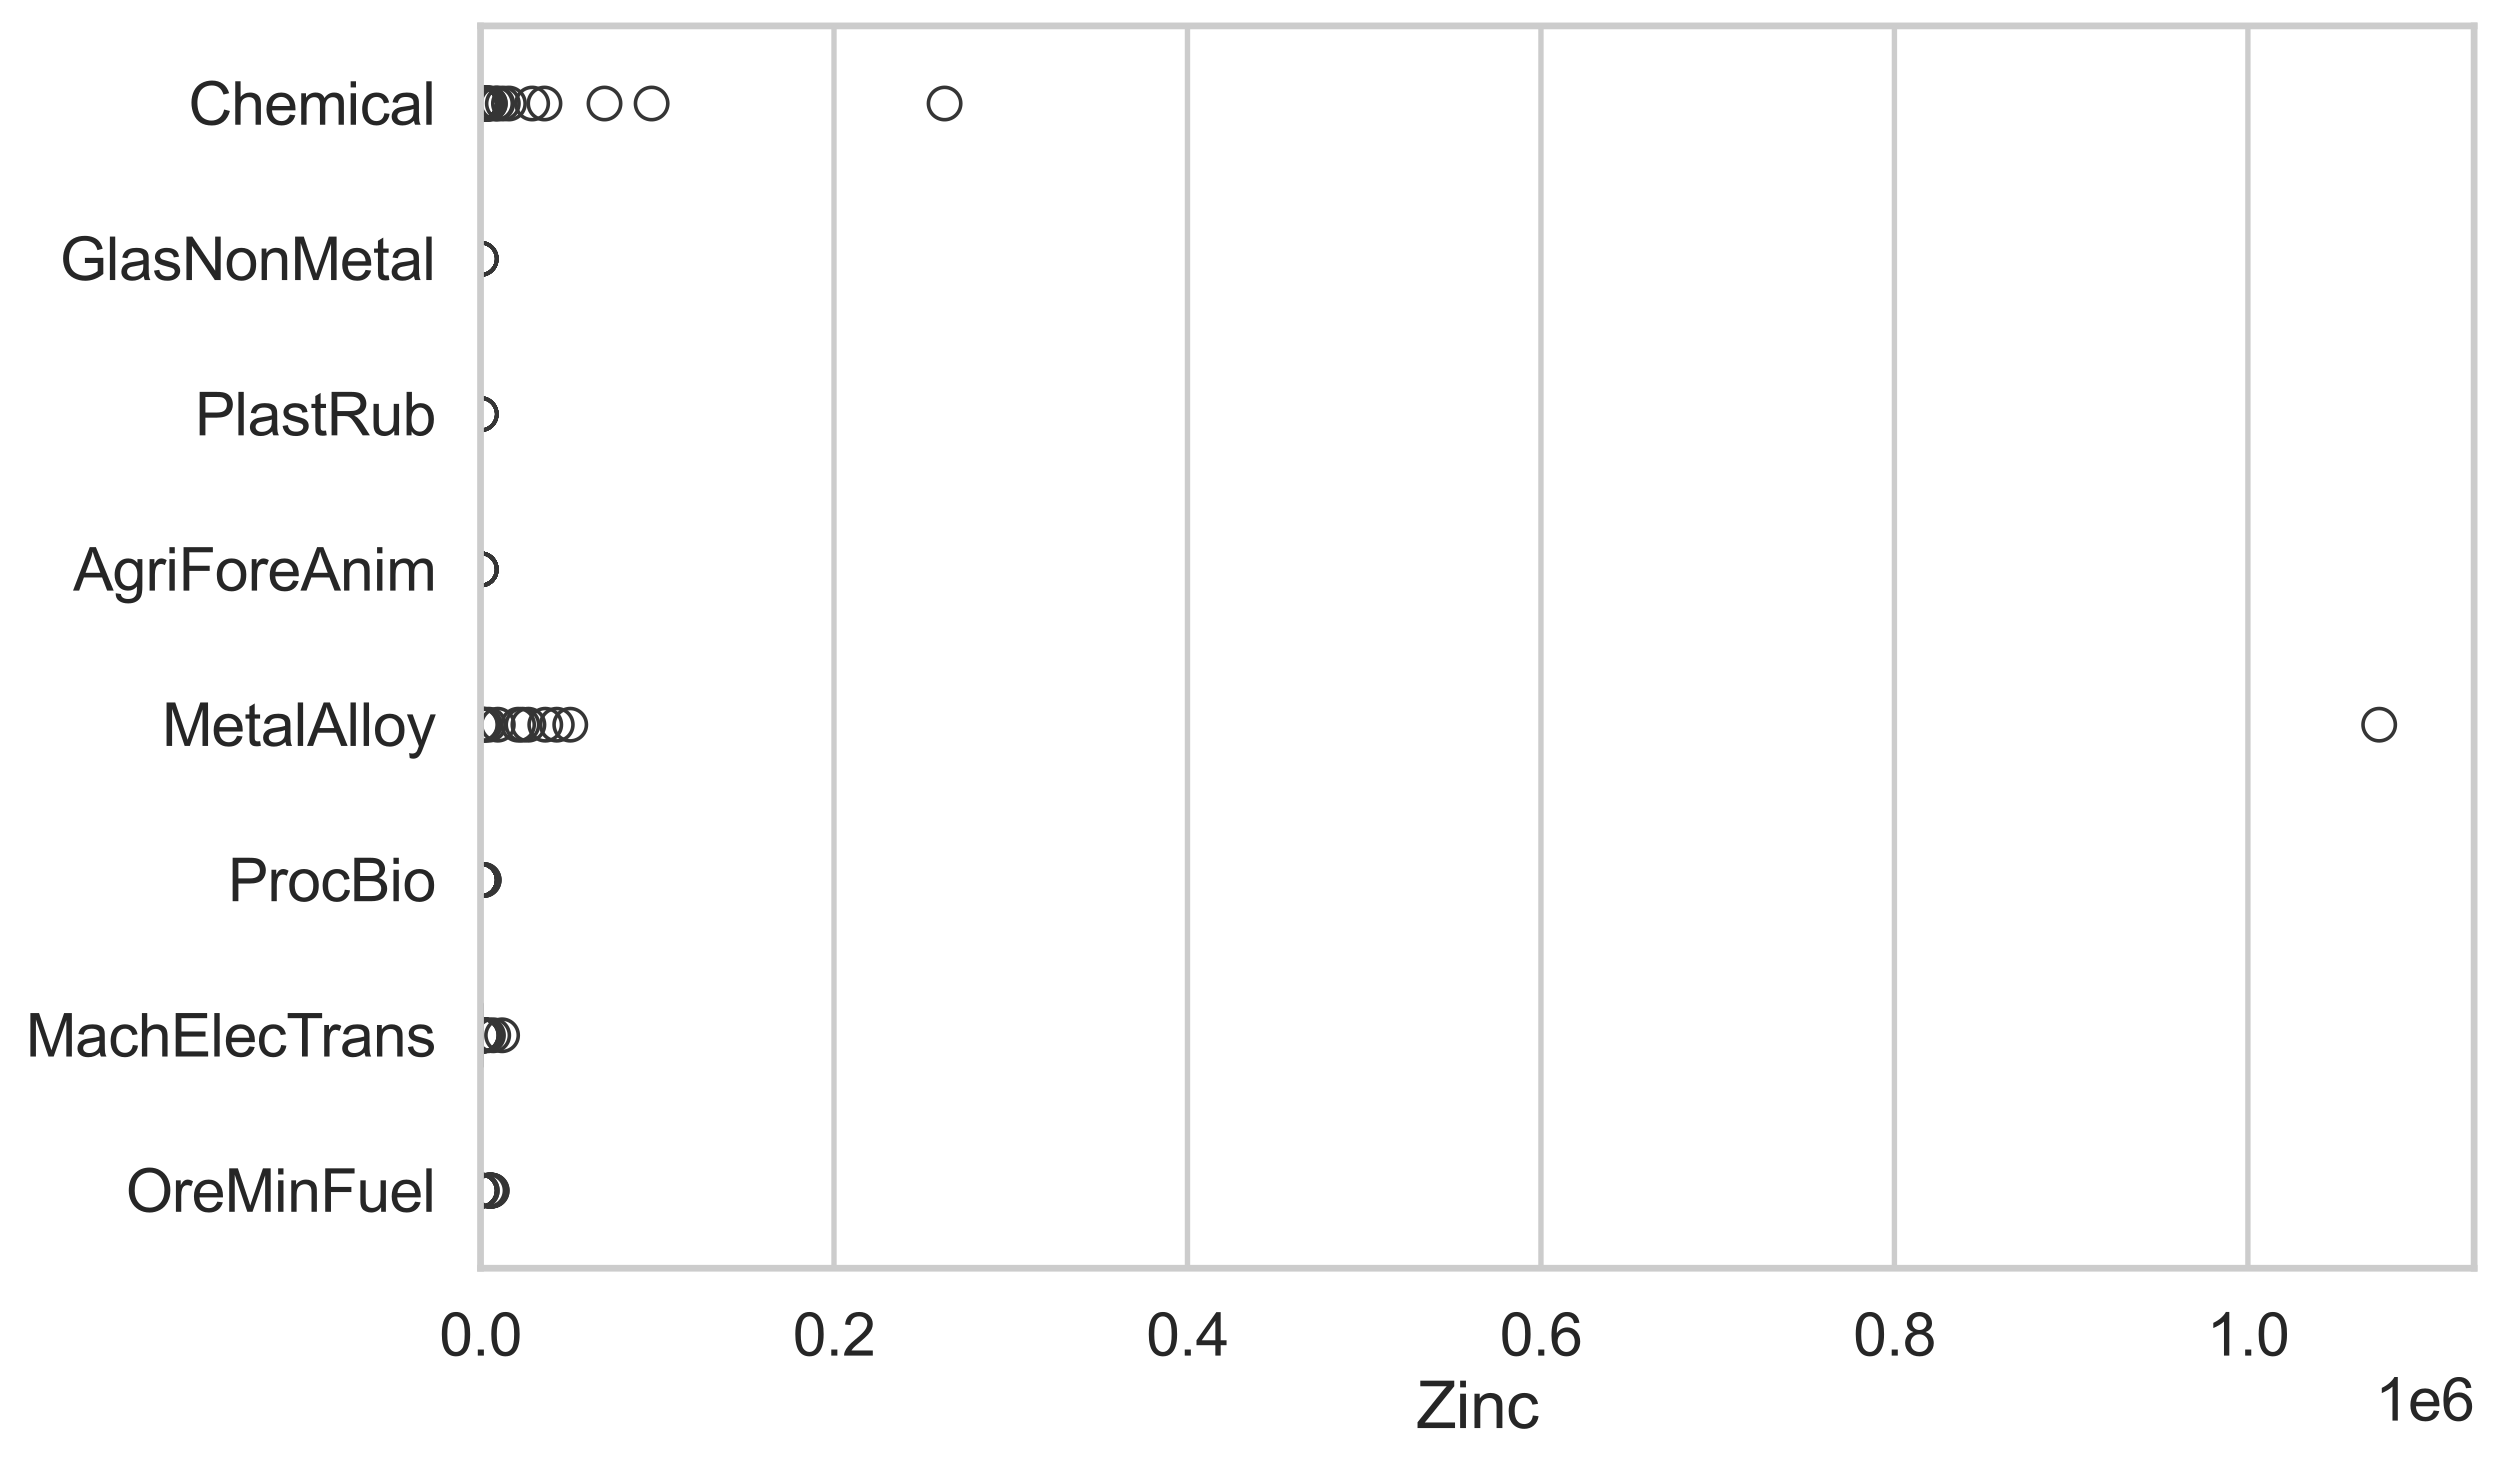 <?xml version="1.0" encoding="utf-8" standalone="no"?>
<!DOCTYPE svg PUBLIC "-//W3C//DTD SVG 1.1//EN"
  "http://www.w3.org/Graphics/SVG/1.1/DTD/svg11.dtd">
<svg xmlns:xlink="http://www.w3.org/1999/xlink" width="695.577pt" height="408.111pt" viewBox="0 0 695.577 408.111" xmlns="http://www.w3.org/2000/svg" version="1.1">
 <defs>
  <style type="text/css">*{stroke-linejoin: round; stroke-linecap: butt}</style>
 </defs>
 <g id="figure_1">
  <g id="patch_1">
   <path d="M 0 408.111 
L 695.577 408.111 
L 695.577 0 
L 0 0 
z
" style="fill: #ffffff"/>
  </g>
  <g id="axes_1">
   <g id="patch_2">
    <path d="M 133.697 352.86 
L 688.377 352.86 
L 688.377 7.2 
L 133.697 7.2 
z
" style="fill: #ffffff"/>
   </g>
   <g id="matplotlib.axis_1">
    <g id="xtick_1">
     <g id="line2d_1">
      <path d="M 133.697 352.86 
L 133.697 7.2 
" clip-path="url(#p6ef4e81e01)" style="fill: none; stroke: #cccccc; stroke-width: 1.5; stroke-linecap: round"/>
     </g>
     <g id="text_1">
      <!-- 0.0 -->
      <g style="fill: #262626" transform="translate(122.229 377.17) scale(0.165 -0.165)">
       <defs>
        <path id="ArialMT-30" d="M 266 2259 
Q 266 3072 433 3567 
Q 600 4063 929 4331 
Q 1259 4600 1759 4600 
Q 2128 4600 2406 4451 
Q 2684 4303 2865 4023 
Q 3047 3744 3150 3342 
Q 3253 2941 3253 2259 
Q 3253 1453 3087 958 
Q 2922 463 2592 192 
Q 2263 -78 1759 -78 
Q 1097 -78 719 397 
Q 266 969 266 2259 
z
M 844 2259 
Q 844 1131 1108 757 
Q 1372 384 1759 384 
Q 2147 384 2411 759 
Q 2675 1134 2675 2259 
Q 2675 3391 2411 3762 
Q 2147 4134 1753 4134 
Q 1366 4134 1134 3806 
Q 844 3388 844 2259 
z
" transform="scale(0.016)"/>
        <path id="ArialMT-2e" d="M 581 0 
L 581 641 
L 1222 641 
L 1222 0 
L 581 0 
z
" transform="scale(0.016)"/>
       </defs>
       <use xlink:href="#ArialMT-30"/>
       <use xlink:href="#ArialMT-2e" transform="translate(55.615 0)"/>
       <use xlink:href="#ArialMT-30" transform="translate(83.398 0)"/>
      </g>
     </g>
    </g>
    <g id="xtick_2">
     <g id="line2d_2">
      <path d="M 232.045 352.86 
L 232.045 7.2 
" clip-path="url(#p6ef4e81e01)" style="fill: none; stroke: #cccccc; stroke-width: 1.5; stroke-linecap: round"/>
     </g>
     <g id="text_2">
      <!-- 0.2 -->
      <g style="fill: #262626" transform="translate(220.577 377.17) scale(0.165 -0.165)">
       <defs>
        <path id="ArialMT-32" d="M 3222 541 
L 3222 0 
L 194 0 
Q 188 203 259 391 
Q 375 700 629 1000 
Q 884 1300 1366 1694 
Q 2113 2306 2375 2664 
Q 2638 3022 2638 3341 
Q 2638 3675 2398 3904 
Q 2159 4134 1775 4134 
Q 1369 4134 1125 3890 
Q 881 3647 878 3216 
L 300 3275 
Q 359 3922 746 4261 
Q 1134 4600 1788 4600 
Q 2447 4600 2831 4234 
Q 3216 3869 3216 3328 
Q 3216 3053 3103 2787 
Q 2991 2522 2730 2228 
Q 2469 1934 1863 1422 
Q 1356 997 1212 845 
Q 1069 694 975 541 
L 3222 541 
z
" transform="scale(0.016)"/>
       </defs>
       <use xlink:href="#ArialMT-30"/>
       <use xlink:href="#ArialMT-2e" transform="translate(55.615 0)"/>
       <use xlink:href="#ArialMT-32" transform="translate(83.398 0)"/>
      </g>
     </g>
    </g>
    <g id="xtick_3">
     <g id="line2d_3">
      <path d="M 330.392 352.86 
L 330.392 7.2 
" clip-path="url(#p6ef4e81e01)" style="fill: none; stroke: #cccccc; stroke-width: 1.5; stroke-linecap: round"/>
     </g>
     <g id="text_3">
      <!-- 0.4 -->
      <g style="fill: #262626" transform="translate(318.925 377.17) scale(0.165 -0.165)">
       <defs>
        <path id="ArialMT-34" d="M 2069 0 
L 2069 1097 
L 81 1097 
L 81 1613 
L 2172 4581 
L 2631 4581 
L 2631 1613 
L 3250 1613 
L 3250 1097 
L 2631 1097 
L 2631 0 
L 2069 0 
z
M 2069 1613 
L 2069 3678 
L 634 1613 
L 2069 1613 
z
" transform="scale(0.016)"/>
       </defs>
       <use xlink:href="#ArialMT-30"/>
       <use xlink:href="#ArialMT-2e" transform="translate(55.615 0)"/>
       <use xlink:href="#ArialMT-34" transform="translate(83.398 0)"/>
      </g>
     </g>
    </g>
    <g id="xtick_4">
     <g id="line2d_4">
      <path d="M 428.74 352.86 
L 428.74 7.2 
" clip-path="url(#p6ef4e81e01)" style="fill: none; stroke: #cccccc; stroke-width: 1.5; stroke-linecap: round"/>
     </g>
     <g id="text_4">
      <!-- 0.6 -->
      <g style="fill: #262626" transform="translate(417.273 377.17) scale(0.165 -0.165)">
       <defs>
        <path id="ArialMT-36" d="M 3184 3459 
L 2625 3416 
Q 2550 3747 2413 3897 
Q 2184 4138 1850 4138 
Q 1581 4138 1378 3988 
Q 1113 3794 959 3422 
Q 806 3050 800 2363 
Q 1003 2672 1297 2822 
Q 1591 2972 1913 2972 
Q 2475 2972 2870 2558 
Q 3266 2144 3266 1488 
Q 3266 1056 3080 686 
Q 2894 316 2569 119 
Q 2244 -78 1831 -78 
Q 1128 -78 684 439 
Q 241 956 241 2144 
Q 241 3472 731 4075 
Q 1159 4600 1884 4600 
Q 2425 4600 2770 4297 
Q 3116 3994 3184 3459 
z
M 888 1484 
Q 888 1194 1011 928 
Q 1134 663 1356 523 
Q 1578 384 1822 384 
Q 2178 384 2434 671 
Q 2691 959 2691 1453 
Q 2691 1928 2437 2201 
Q 2184 2475 1800 2475 
Q 1419 2475 1153 2201 
Q 888 1928 888 1484 
z
" transform="scale(0.016)"/>
       </defs>
       <use xlink:href="#ArialMT-30"/>
       <use xlink:href="#ArialMT-2e" transform="translate(55.615 0)"/>
       <use xlink:href="#ArialMT-36" transform="translate(83.398 0)"/>
      </g>
     </g>
    </g>
    <g id="xtick_5">
     <g id="line2d_5">
      <path d="M 527.088 352.86 
L 527.088 7.2 
" clip-path="url(#p6ef4e81e01)" style="fill: none; stroke: #cccccc; stroke-width: 1.5; stroke-linecap: round"/>
     </g>
     <g id="text_5">
      <!-- 0.8 -->
      <g style="fill: #262626" transform="translate(515.62 377.17) scale(0.165 -0.165)">
       <defs>
        <path id="ArialMT-38" d="M 1131 2484 
Q 781 2613 612 2850 
Q 444 3088 444 3419 
Q 444 3919 803 4259 
Q 1163 4600 1759 4600 
Q 2359 4600 2725 4251 
Q 3091 3903 3091 3403 
Q 3091 3084 2923 2848 
Q 2756 2613 2416 2484 
Q 2838 2347 3058 2040 
Q 3278 1734 3278 1309 
Q 3278 722 2862 322 
Q 2447 -78 1769 -78 
Q 1091 -78 675 323 
Q 259 725 259 1325 
Q 259 1772 486 2073 
Q 713 2375 1131 2484 
z
M 1019 3438 
Q 1019 3113 1228 2906 
Q 1438 2700 1772 2700 
Q 2097 2700 2305 2904 
Q 2513 3109 2513 3406 
Q 2513 3716 2298 3927 
Q 2084 4138 1766 4138 
Q 1444 4138 1231 3931 
Q 1019 3725 1019 3438 
z
M 838 1322 
Q 838 1081 952 856 
Q 1066 631 1291 507 
Q 1516 384 1775 384 
Q 2178 384 2440 643 
Q 2703 903 2703 1303 
Q 2703 1709 2433 1975 
Q 2163 2241 1756 2241 
Q 1359 2241 1098 1978 
Q 838 1716 838 1322 
z
" transform="scale(0.016)"/>
       </defs>
       <use xlink:href="#ArialMT-30"/>
       <use xlink:href="#ArialMT-2e" transform="translate(55.615 0)"/>
       <use xlink:href="#ArialMT-38" transform="translate(83.398 0)"/>
      </g>
     </g>
    </g>
    <g id="xtick_6">
     <g id="line2d_6">
      <path d="M 625.436 352.86 
L 625.436 7.2 
" clip-path="url(#p6ef4e81e01)" style="fill: none; stroke: #cccccc; stroke-width: 1.5; stroke-linecap: round"/>
     </g>
     <g id="text_6">
      <!-- 1.0 -->
      <g style="fill: #262626" transform="translate(613.968 377.17) scale(0.165 -0.165)">
       <defs>
        <path id="ArialMT-31" d="M 2384 0 
L 1822 0 
L 1822 3584 
Q 1619 3391 1289 3197 
Q 959 3003 697 2906 
L 697 3450 
Q 1169 3672 1522 3987 
Q 1875 4303 2022 4600 
L 2384 4600 
L 2384 0 
z
" transform="scale(0.016)"/>
       </defs>
       <use xlink:href="#ArialMT-31"/>
       <use xlink:href="#ArialMT-2e" transform="translate(55.615 0)"/>
       <use xlink:href="#ArialMT-30" transform="translate(83.398 0)"/>
      </g>
     </g>
    </g>
    <g id="text_7">
     <!-- Zinc -->
     <g style="fill: #262626" transform="translate(394.035 397.334) scale(0.18 -0.18)">
      <defs>
       <path id="ArialMT-5a" d="M 128 0 
L 128 563 
L 2475 3497 
Q 2725 3809 2950 4041 
L 394 4041 
L 394 4581 
L 3675 4581 
L 3675 4041 
L 1103 863 
L 825 541 
L 3750 541 
L 3750 0 
L 128 0 
z
" transform="scale(0.016)"/>
       <path id="ArialMT-69" d="M 425 3934 
L 425 4581 
L 988 4581 
L 988 3934 
L 425 3934 
z
M 425 0 
L 425 3319 
L 988 3319 
L 988 0 
L 425 0 
z
" transform="scale(0.016)"/>
       <path id="ArialMT-6e" d="M 422 0 
L 422 3319 
L 928 3319 
L 928 2847 
Q 1294 3394 1984 3394 
Q 2284 3394 2536 3286 
Q 2788 3178 2913 3003 
Q 3038 2828 3088 2588 
Q 3119 2431 3119 2041 
L 3119 0 
L 2556 0 
L 2556 2019 
Q 2556 2363 2490 2533 
Q 2425 2703 2258 2804 
Q 2091 2906 1866 2906 
Q 1506 2906 1245 2678 
Q 984 2450 984 1813 
L 984 0 
L 422 0 
z
" transform="scale(0.016)"/>
       <path id="ArialMT-63" d="M 2588 1216 
L 3141 1144 
Q 3050 572 2676 248 
Q 2303 -75 1759 -75 
Q 1078 -75 664 370 
Q 250 816 250 1647 
Q 250 2184 428 2587 
Q 606 2991 970 3192 
Q 1334 3394 1763 3394 
Q 2303 3394 2647 3120 
Q 2991 2847 3088 2344 
L 2541 2259 
Q 2463 2594 2264 2762 
Q 2066 2931 1784 2931 
Q 1359 2931 1093 2626 
Q 828 2322 828 1663 
Q 828 994 1084 691 
Q 1341 388 1753 388 
Q 2084 388 2306 591 
Q 2528 794 2588 1216 
z
" transform="scale(0.016)"/>
      </defs>
      <use xlink:href="#ArialMT-5a"/>
      <use xlink:href="#ArialMT-69" transform="translate(61.084 0)"/>
      <use xlink:href="#ArialMT-6e" transform="translate(83.301 0)"/>
      <use xlink:href="#ArialMT-63" transform="translate(138.916 0)"/>
     </g>
    </g>
    <g id="text_8">
     <!-- 1e6 -->
     <g style="fill: #262626" transform="translate(660.85 395.26) scale(0.165 -0.165)">
      <defs>
       <path id="ArialMT-65" d="M 2694 1069 
L 3275 997 
Q 3138 488 2766 206 
Q 2394 -75 1816 -75 
Q 1088 -75 661 373 
Q 234 822 234 1631 
Q 234 2469 665 2931 
Q 1097 3394 1784 3394 
Q 2450 3394 2872 2941 
Q 3294 2488 3294 1666 
Q 3294 1616 3291 1516 
L 816 1516 
Q 847 969 1125 678 
Q 1403 388 1819 388 
Q 2128 388 2347 550 
Q 2566 713 2694 1069 
z
M 847 1978 
L 2700 1978 
Q 2663 2397 2488 2606 
Q 2219 2931 1791 2931 
Q 1403 2931 1139 2672 
Q 875 2413 847 1978 
z
" transform="scale(0.016)"/>
      </defs>
      <use xlink:href="#ArialMT-31"/>
      <use xlink:href="#ArialMT-65" transform="translate(55.615 0)"/>
      <use xlink:href="#ArialMT-36" transform="translate(111.23 0)"/>
     </g>
    </g>
   </g>
   <g id="matplotlib.axis_2">
    <g id="ytick_1">
     <g id="text_9">
      <!-- Chemical -->
      <g style="fill: #262626" transform="translate(52.428 34.709) scale(0.165 -0.165)">
       <defs>
        <path id="ArialMT-43" d="M 3763 1606 
L 4369 1453 
Q 4178 706 3683 314 
Q 3188 -78 2472 -78 
Q 1731 -78 1267 223 
Q 803 525 561 1097 
Q 319 1669 319 2325 
Q 319 3041 592 3573 
Q 866 4106 1370 4382 
Q 1875 4659 2481 4659 
Q 3169 4659 3637 4309 
Q 4106 3959 4291 3325 
L 3694 3184 
Q 3534 3684 3231 3912 
Q 2928 4141 2469 4141 
Q 1941 4141 1586 3887 
Q 1231 3634 1087 3207 
Q 944 2781 944 2328 
Q 944 1744 1114 1308 
Q 1284 872 1643 656 
Q 2003 441 2422 441 
Q 2931 441 3284 734 
Q 3638 1028 3763 1606 
z
" transform="scale(0.016)"/>
        <path id="ArialMT-68" d="M 422 0 
L 422 4581 
L 984 4581 
L 984 2938 
Q 1378 3394 1978 3394 
Q 2347 3394 2619 3248 
Q 2891 3103 3008 2847 
Q 3125 2591 3125 2103 
L 3125 0 
L 2563 0 
L 2563 2103 
Q 2563 2525 2380 2717 
Q 2197 2909 1863 2909 
Q 1613 2909 1392 2779 
Q 1172 2650 1078 2428 
Q 984 2206 984 1816 
L 984 0 
L 422 0 
z
" transform="scale(0.016)"/>
        <path id="ArialMT-6d" d="M 422 0 
L 422 3319 
L 925 3319 
L 925 2853 
Q 1081 3097 1340 3245 
Q 1600 3394 1931 3394 
Q 2300 3394 2536 3241 
Q 2772 3088 2869 2813 
Q 3263 3394 3894 3394 
Q 4388 3394 4653 3120 
Q 4919 2847 4919 2278 
L 4919 0 
L 4359 0 
L 4359 2091 
Q 4359 2428 4304 2576 
Q 4250 2725 4106 2815 
Q 3963 2906 3769 2906 
Q 3419 2906 3187 2673 
Q 2956 2441 2956 1928 
L 2956 0 
L 2394 0 
L 2394 2156 
Q 2394 2531 2256 2718 
Q 2119 2906 1806 2906 
Q 1569 2906 1367 2781 
Q 1166 2656 1075 2415 
Q 984 2175 984 1722 
L 984 0 
L 422 0 
z
" transform="scale(0.016)"/>
        <path id="ArialMT-61" d="M 2588 409 
Q 2275 144 1986 34 
Q 1697 -75 1366 -75 
Q 819 -75 525 192 
Q 231 459 231 875 
Q 231 1119 342 1320 
Q 453 1522 633 1644 
Q 813 1766 1038 1828 
Q 1203 1872 1538 1913 
Q 2219 1994 2541 2106 
Q 2544 2222 2544 2253 
Q 2544 2597 2384 2738 
Q 2169 2928 1744 2928 
Q 1347 2928 1158 2789 
Q 969 2650 878 2297 
L 328 2372 
Q 403 2725 575 2942 
Q 747 3159 1072 3276 
Q 1397 3394 1825 3394 
Q 2250 3394 2515 3294 
Q 2781 3194 2906 3042 
Q 3031 2891 3081 2659 
Q 3109 2516 3109 2141 
L 3109 1391 
Q 3109 606 3145 398 
Q 3181 191 3288 0 
L 2700 0 
Q 2613 175 2588 409 
z
M 2541 1666 
Q 2234 1541 1622 1453 
Q 1275 1403 1131 1340 
Q 988 1278 909 1158 
Q 831 1038 831 891 
Q 831 666 1001 516 
Q 1172 366 1500 366 
Q 1825 366 2078 508 
Q 2331 650 2450 897 
Q 2541 1088 2541 1459 
L 2541 1666 
z
" transform="scale(0.016)"/>
        <path id="ArialMT-6c" d="M 409 0 
L 409 4581 
L 972 4581 
L 972 0 
L 409 0 
z
" transform="scale(0.016)"/>
       </defs>
       <use xlink:href="#ArialMT-43"/>
       <use xlink:href="#ArialMT-68" transform="translate(72.217 0)"/>
       <use xlink:href="#ArialMT-65" transform="translate(127.832 0)"/>
       <use xlink:href="#ArialMT-6d" transform="translate(183.447 0)"/>
       <use xlink:href="#ArialMT-69" transform="translate(266.748 0)"/>
       <use xlink:href="#ArialMT-63" transform="translate(288.965 0)"/>
       <use xlink:href="#ArialMT-61" transform="translate(338.965 0)"/>
       <use xlink:href="#ArialMT-6c" transform="translate(394.58 0)"/>
      </g>
     </g>
    </g>
    <g id="ytick_2">
     <g id="text_10">
      <!-- GlasNonMetal -->
      <g style="fill: #262626" transform="translate(16.659 77.916) scale(0.165 -0.165)">
       <defs>
        <path id="ArialMT-47" d="M 2638 1797 
L 2638 2334 
L 4578 2338 
L 4578 638 
Q 4131 281 3656 101 
Q 3181 -78 2681 -78 
Q 2006 -78 1454 211 
Q 903 500 622 1047 
Q 341 1594 341 2269 
Q 341 2938 620 3517 
Q 900 4097 1425 4378 
Q 1950 4659 2634 4659 
Q 3131 4659 3532 4498 
Q 3934 4338 4162 4050 
Q 4391 3763 4509 3300 
L 3963 3150 
Q 3859 3500 3706 3700 
Q 3553 3900 3268 4020 
Q 2984 4141 2638 4141 
Q 2222 4141 1919 4014 
Q 1616 3888 1430 3681 
Q 1244 3475 1141 3228 
Q 966 2803 966 2306 
Q 966 1694 1177 1281 
Q 1388 869 1791 669 
Q 2194 469 2647 469 
Q 3041 469 3416 620 
Q 3791 772 3984 944 
L 3984 1797 
L 2638 1797 
z
" transform="scale(0.016)"/>
        <path id="ArialMT-73" d="M 197 991 
L 753 1078 
Q 800 744 1014 566 
Q 1228 388 1613 388 
Q 2000 388 2187 545 
Q 2375 703 2375 916 
Q 2375 1106 2209 1216 
Q 2094 1291 1634 1406 
Q 1016 1563 777 1677 
Q 538 1791 414 1992 
Q 291 2194 291 2438 
Q 291 2659 392 2848 
Q 494 3038 669 3163 
Q 800 3259 1026 3326 
Q 1253 3394 1513 3394 
Q 1903 3394 2198 3281 
Q 2494 3169 2634 2976 
Q 2775 2784 2828 2463 
L 2278 2388 
Q 2241 2644 2061 2787 
Q 1881 2931 1553 2931 
Q 1166 2931 1000 2803 
Q 834 2675 834 2503 
Q 834 2394 903 2306 
Q 972 2216 1119 2156 
Q 1203 2125 1616 2013 
Q 2213 1853 2448 1751 
Q 2684 1650 2818 1456 
Q 2953 1263 2953 975 
Q 2953 694 2789 445 
Q 2625 197 2315 61 
Q 2006 -75 1616 -75 
Q 969 -75 630 194 
Q 291 463 197 991 
z
" transform="scale(0.016)"/>
        <path id="ArialMT-4e" d="M 488 0 
L 488 4581 
L 1109 4581 
L 3516 984 
L 3516 4581 
L 4097 4581 
L 4097 0 
L 3475 0 
L 1069 3600 
L 1069 0 
L 488 0 
z
" transform="scale(0.016)"/>
        <path id="ArialMT-6f" d="M 213 1659 
Q 213 2581 725 3025 
Q 1153 3394 1769 3394 
Q 2453 3394 2887 2945 
Q 3322 2497 3322 1706 
Q 3322 1066 3130 698 
Q 2938 331 2570 128 
Q 2203 -75 1769 -75 
Q 1072 -75 642 372 
Q 213 819 213 1659 
z
M 791 1659 
Q 791 1022 1069 705 
Q 1347 388 1769 388 
Q 2188 388 2466 706 
Q 2744 1025 2744 1678 
Q 2744 2294 2464 2611 
Q 2184 2928 1769 2928 
Q 1347 2928 1069 2612 
Q 791 2297 791 1659 
z
" transform="scale(0.016)"/>
        <path id="ArialMT-4d" d="M 475 0 
L 475 4581 
L 1388 4581 
L 2472 1338 
Q 2622 884 2691 659 
Q 2769 909 2934 1394 
L 4031 4581 
L 4847 4581 
L 4847 0 
L 4263 0 
L 4263 3834 
L 2931 0 
L 2384 0 
L 1059 3900 
L 1059 0 
L 475 0 
z
" transform="scale(0.016)"/>
        <path id="ArialMT-74" d="M 1650 503 
L 1731 6 
Q 1494 -44 1306 -44 
Q 1000 -44 831 53 
Q 663 150 594 308 
Q 525 466 525 972 
L 525 2881 
L 113 2881 
L 113 3319 
L 525 3319 
L 525 4141 
L 1084 4478 
L 1084 3319 
L 1650 3319 
L 1650 2881 
L 1084 2881 
L 1084 941 
Q 1084 700 1114 631 
Q 1144 563 1211 522 
Q 1278 481 1403 481 
Q 1497 481 1650 503 
z
" transform="scale(0.016)"/>
       </defs>
       <use xlink:href="#ArialMT-47"/>
       <use xlink:href="#ArialMT-6c" transform="translate(77.783 0)"/>
       <use xlink:href="#ArialMT-61" transform="translate(100 0)"/>
       <use xlink:href="#ArialMT-73" transform="translate(155.615 0)"/>
       <use xlink:href="#ArialMT-4e" transform="translate(205.615 0)"/>
       <use xlink:href="#ArialMT-6f" transform="translate(277.832 0)"/>
       <use xlink:href="#ArialMT-6e" transform="translate(333.447 0)"/>
       <use xlink:href="#ArialMT-4d" transform="translate(389.062 0)"/>
       <use xlink:href="#ArialMT-65" transform="translate(472.363 0)"/>
       <use xlink:href="#ArialMT-74" transform="translate(527.979 0)"/>
       <use xlink:href="#ArialMT-61" transform="translate(555.762 0)"/>
       <use xlink:href="#ArialMT-6c" transform="translate(611.377 0)"/>
      </g>
     </g>
    </g>
    <g id="ytick_3">
     <g id="text_11">
      <!-- PlastRub -->
      <g style="fill: #262626" transform="translate(54.248 121.124) scale(0.165 -0.165)">
       <defs>
        <path id="ArialMT-50" d="M 494 0 
L 494 4581 
L 2222 4581 
Q 2678 4581 2919 4538 
Q 3256 4481 3484 4323 
Q 3713 4166 3852 3881 
Q 3991 3597 3991 3256 
Q 3991 2672 3619 2267 
Q 3247 1863 2275 1863 
L 1100 1863 
L 1100 0 
L 494 0 
z
M 1100 2403 
L 2284 2403 
Q 2872 2403 3119 2622 
Q 3366 2841 3366 3238 
Q 3366 3525 3220 3729 
Q 3075 3934 2838 4000 
Q 2684 4041 2272 4041 
L 1100 4041 
L 1100 2403 
z
" transform="scale(0.016)"/>
        <path id="ArialMT-52" d="M 503 0 
L 503 4581 
L 2534 4581 
Q 3147 4581 3465 4457 
Q 3784 4334 3975 4021 
Q 4166 3709 4166 3331 
Q 4166 2844 3850 2509 
Q 3534 2175 2875 2084 
Q 3116 1969 3241 1856 
Q 3506 1613 3744 1247 
L 4541 0 
L 3778 0 
L 3172 953 
Q 2906 1366 2734 1584 
Q 2563 1803 2427 1890 
Q 2291 1978 2150 2013 
Q 2047 2034 1813 2034 
L 1109 2034 
L 1109 0 
L 503 0 
z
M 1109 2559 
L 2413 2559 
Q 2828 2559 3062 2645 
Q 3297 2731 3419 2920 
Q 3541 3109 3541 3331 
Q 3541 3656 3305 3865 
Q 3069 4075 2559 4075 
L 1109 4075 
L 1109 2559 
z
" transform="scale(0.016)"/>
        <path id="ArialMT-75" d="M 2597 0 
L 2597 488 
Q 2209 -75 1544 -75 
Q 1250 -75 995 37 
Q 741 150 617 320 
Q 494 491 444 738 
Q 409 903 409 1263 
L 409 3319 
L 972 3319 
L 972 1478 
Q 972 1038 1006 884 
Q 1059 663 1231 536 
Q 1403 409 1656 409 
Q 1909 409 2131 539 
Q 2353 669 2445 892 
Q 2538 1116 2538 1541 
L 2538 3319 
L 3100 3319 
L 3100 0 
L 2597 0 
z
" transform="scale(0.016)"/>
        <path id="ArialMT-62" d="M 941 0 
L 419 0 
L 419 4581 
L 981 4581 
L 981 2947 
Q 1338 3394 1891 3394 
Q 2197 3394 2470 3270 
Q 2744 3147 2920 2923 
Q 3097 2700 3197 2384 
Q 3297 2069 3297 1709 
Q 3297 856 2875 390 
Q 2453 -75 1863 -75 
Q 1275 -75 941 416 
L 941 0 
z
M 934 1684 
Q 934 1088 1097 822 
Q 1363 388 1816 388 
Q 2184 388 2453 708 
Q 2722 1028 2722 1663 
Q 2722 2313 2464 2622 
Q 2206 2931 1841 2931 
Q 1472 2931 1203 2611 
Q 934 2291 934 1684 
z
" transform="scale(0.016)"/>
       </defs>
       <use xlink:href="#ArialMT-50"/>
       <use xlink:href="#ArialMT-6c" transform="translate(66.699 0)"/>
       <use xlink:href="#ArialMT-61" transform="translate(88.916 0)"/>
       <use xlink:href="#ArialMT-73" transform="translate(144.531 0)"/>
       <use xlink:href="#ArialMT-74" transform="translate(194.531 0)"/>
       <use xlink:href="#ArialMT-52" transform="translate(222.314 0)"/>
       <use xlink:href="#ArialMT-75" transform="translate(294.531 0)"/>
       <use xlink:href="#ArialMT-62" transform="translate(350.146 0)"/>
      </g>
     </g>
    </g>
    <g id="ytick_4">
     <g id="text_12">
      <!-- AgriForeAnim -->
      <g style="fill: #262626" transform="translate(20.341 164.331) scale(0.165 -0.165)">
       <defs>
        <path id="ArialMT-41" d="M -9 0 
L 1750 4581 
L 2403 4581 
L 4278 0 
L 3588 0 
L 3053 1388 
L 1138 1388 
L 634 0 
L -9 0 
z
M 1313 1881 
L 2866 1881 
L 2388 3150 
Q 2169 3728 2063 4100 
Q 1975 3659 1816 3225 
L 1313 1881 
z
" transform="scale(0.016)"/>
        <path id="ArialMT-67" d="M 319 -275 
L 866 -356 
Q 900 -609 1056 -725 
Q 1266 -881 1628 -881 
Q 2019 -881 2231 -725 
Q 2444 -569 2519 -288 
Q 2563 -116 2559 434 
Q 2191 0 1641 0 
Q 956 0 581 494 
Q 206 988 206 1678 
Q 206 2153 378 2554 
Q 550 2956 876 3175 
Q 1203 3394 1644 3394 
Q 2231 3394 2613 2919 
L 2613 3319 
L 3131 3319 
L 3131 450 
Q 3131 -325 2973 -648 
Q 2816 -972 2473 -1159 
Q 2131 -1347 1631 -1347 
Q 1038 -1347 672 -1080 
Q 306 -813 319 -275 
z
M 784 1719 
Q 784 1066 1043 766 
Q 1303 466 1694 466 
Q 2081 466 2343 764 
Q 2606 1063 2606 1700 
Q 2606 2309 2336 2618 
Q 2066 2928 1684 2928 
Q 1309 2928 1046 2623 
Q 784 2319 784 1719 
z
" transform="scale(0.016)"/>
        <path id="ArialMT-72" d="M 416 0 
L 416 3319 
L 922 3319 
L 922 2816 
Q 1116 3169 1280 3281 
Q 1444 3394 1641 3394 
Q 1925 3394 2219 3213 
L 2025 2691 
Q 1819 2813 1613 2813 
Q 1428 2813 1281 2702 
Q 1134 2591 1072 2394 
Q 978 2094 978 1738 
L 978 0 
L 416 0 
z
" transform="scale(0.016)"/>
        <path id="ArialMT-46" d="M 525 0 
L 525 4581 
L 3616 4581 
L 3616 4041 
L 1131 4041 
L 1131 2622 
L 3281 2622 
L 3281 2081 
L 1131 2081 
L 1131 0 
L 525 0 
z
" transform="scale(0.016)"/>
       </defs>
       <use xlink:href="#ArialMT-41"/>
       <use xlink:href="#ArialMT-67" transform="translate(66.699 0)"/>
       <use xlink:href="#ArialMT-72" transform="translate(122.314 0)"/>
       <use xlink:href="#ArialMT-69" transform="translate(155.615 0)"/>
       <use xlink:href="#ArialMT-46" transform="translate(177.832 0)"/>
       <use xlink:href="#ArialMT-6f" transform="translate(238.916 0)"/>
       <use xlink:href="#ArialMT-72" transform="translate(294.531 0)"/>
       <use xlink:href="#ArialMT-65" transform="translate(327.832 0)"/>
       <use xlink:href="#ArialMT-41" transform="translate(383.447 0)"/>
       <use xlink:href="#ArialMT-6e" transform="translate(450.146 0)"/>
       <use xlink:href="#ArialMT-69" transform="translate(505.762 0)"/>
       <use xlink:href="#ArialMT-6d" transform="translate(527.979 0)"/>
      </g>
     </g>
    </g>
    <g id="ytick_5">
     <g id="text_13">
      <!-- MetalAlloy -->
      <g style="fill: #262626" transform="translate(45.088 207.539) scale(0.165 -0.165)">
       <defs>
        <path id="ArialMT-79" d="M 397 -1278 
L 334 -750 
Q 519 -800 656 -800 
Q 844 -800 956 -737 
Q 1069 -675 1141 -563 
Q 1194 -478 1313 -144 
Q 1328 -97 1363 -6 
L 103 3319 
L 709 3319 
L 1400 1397 
Q 1534 1031 1641 628 
Q 1738 1016 1872 1384 
L 2581 3319 
L 3144 3319 
L 1881 -56 
Q 1678 -603 1566 -809 
Q 1416 -1088 1222 -1217 
Q 1028 -1347 759 -1347 
Q 597 -1347 397 -1278 
z
" transform="scale(0.016)"/>
       </defs>
       <use xlink:href="#ArialMT-4d"/>
       <use xlink:href="#ArialMT-65" transform="translate(83.301 0)"/>
       <use xlink:href="#ArialMT-74" transform="translate(138.916 0)"/>
       <use xlink:href="#ArialMT-61" transform="translate(166.699 0)"/>
       <use xlink:href="#ArialMT-6c" transform="translate(222.314 0)"/>
       <use xlink:href="#ArialMT-41" transform="translate(244.531 0)"/>
       <use xlink:href="#ArialMT-6c" transform="translate(311.23 0)"/>
       <use xlink:href="#ArialMT-6c" transform="translate(333.447 0)"/>
       <use xlink:href="#ArialMT-6f" transform="translate(355.664 0)"/>
       <use xlink:href="#ArialMT-79" transform="translate(411.279 0)"/>
      </g>
     </g>
    </g>
    <g id="ytick_6">
     <g id="text_14">
      <!-- ProcBio -->
      <g style="fill: #262626" transform="translate(63.424 250.746) scale(0.165 -0.165)">
       <defs>
        <path id="ArialMT-42" d="M 469 0 
L 469 4581 
L 2188 4581 
Q 2713 4581 3030 4442 
Q 3347 4303 3526 4014 
Q 3706 3725 3706 3409 
Q 3706 3116 3547 2856 
Q 3388 2597 3066 2438 
Q 3481 2316 3704 2022 
Q 3928 1728 3928 1328 
Q 3928 1006 3792 729 
Q 3656 453 3456 303 
Q 3256 153 2954 76 
Q 2653 0 2216 0 
L 469 0 
z
M 1075 2656 
L 2066 2656 
Q 2469 2656 2644 2709 
Q 2875 2778 2992 2937 
Q 3109 3097 3109 3338 
Q 3109 3566 3000 3739 
Q 2891 3913 2687 3977 
Q 2484 4041 1991 4041 
L 1075 4041 
L 1075 2656 
z
M 1075 541 
L 2216 541 
Q 2509 541 2628 563 
Q 2838 600 2978 687 
Q 3119 775 3209 942 
Q 3300 1109 3300 1328 
Q 3300 1584 3169 1773 
Q 3038 1963 2805 2039 
Q 2572 2116 2134 2116 
L 1075 2116 
L 1075 541 
z
" transform="scale(0.016)"/>
       </defs>
       <use xlink:href="#ArialMT-50"/>
       <use xlink:href="#ArialMT-72" transform="translate(66.699 0)"/>
       <use xlink:href="#ArialMT-6f" transform="translate(100 0)"/>
       <use xlink:href="#ArialMT-63" transform="translate(155.615 0)"/>
       <use xlink:href="#ArialMT-42" transform="translate(205.615 0)"/>
       <use xlink:href="#ArialMT-69" transform="translate(272.314 0)"/>
       <use xlink:href="#ArialMT-6f" transform="translate(294.531 0)"/>
      </g>
     </g>
    </g>
    <g id="ytick_7">
     <g id="text_15">
      <!-- MachElecTrans -->
      <g style="fill: #262626" transform="translate(7.2 293.954) scale(0.165 -0.165)">
       <defs>
        <path id="ArialMT-45" d="M 506 0 
L 506 4581 
L 3819 4581 
L 3819 4041 
L 1113 4041 
L 1113 2638 
L 3647 2638 
L 3647 2100 
L 1113 2100 
L 1113 541 
L 3925 541 
L 3925 0 
L 506 0 
z
" transform="scale(0.016)"/>
        <path id="ArialMT-54" d="M 1659 0 
L 1659 4041 
L 150 4041 
L 150 4581 
L 3781 4581 
L 3781 4041 
L 2266 4041 
L 2266 0 
L 1659 0 
z
" transform="scale(0.016)"/>
       </defs>
       <use xlink:href="#ArialMT-4d"/>
       <use xlink:href="#ArialMT-61" transform="translate(83.301 0)"/>
       <use xlink:href="#ArialMT-63" transform="translate(138.916 0)"/>
       <use xlink:href="#ArialMT-68" transform="translate(188.916 0)"/>
       <use xlink:href="#ArialMT-45" transform="translate(244.531 0)"/>
       <use xlink:href="#ArialMT-6c" transform="translate(311.23 0)"/>
       <use xlink:href="#ArialMT-65" transform="translate(333.447 0)"/>
       <use xlink:href="#ArialMT-63" transform="translate(389.062 0)"/>
       <use xlink:href="#ArialMT-54" transform="translate(439.062 0)"/>
       <use xlink:href="#ArialMT-72" transform="translate(496.396 0)"/>
       <use xlink:href="#ArialMT-61" transform="translate(529.697 0)"/>
       <use xlink:href="#ArialMT-6e" transform="translate(585.312 0)"/>
       <use xlink:href="#ArialMT-73" transform="translate(640.928 0)"/>
      </g>
     </g>
    </g>
    <g id="ytick_8">
     <g id="text_16">
      <!-- OreMinFuel -->
      <g style="fill: #262626" transform="translate(35.013 337.161) scale(0.165 -0.165)">
       <defs>
        <path id="ArialMT-4f" d="M 309 2231 
Q 309 3372 921 4017 
Q 1534 4663 2503 4663 
Q 3138 4663 3647 4359 
Q 4156 4056 4423 3514 
Q 4691 2972 4691 2284 
Q 4691 1588 4409 1038 
Q 4128 488 3612 205 
Q 3097 -78 2500 -78 
Q 1853 -78 1343 234 
Q 834 547 571 1087 
Q 309 1628 309 2231 
z
M 934 2222 
Q 934 1394 1379 917 
Q 1825 441 2497 441 
Q 3181 441 3623 922 
Q 4066 1403 4066 2288 
Q 4066 2847 3877 3264 
Q 3688 3681 3323 3911 
Q 2959 4141 2506 4141 
Q 1863 4141 1398 3698 
Q 934 3256 934 2222 
z
" transform="scale(0.016)"/>
       </defs>
       <use xlink:href="#ArialMT-4f"/>
       <use xlink:href="#ArialMT-72" transform="translate(77.783 0)"/>
       <use xlink:href="#ArialMT-65" transform="translate(111.084 0)"/>
       <use xlink:href="#ArialMT-4d" transform="translate(166.699 0)"/>
       <use xlink:href="#ArialMT-69" transform="translate(250 0)"/>
       <use xlink:href="#ArialMT-6e" transform="translate(272.217 0)"/>
       <use xlink:href="#ArialMT-46" transform="translate(327.832 0)"/>
       <use xlink:href="#ArialMT-75" transform="translate(388.916 0)"/>
       <use xlink:href="#ArialMT-65" transform="translate(444.531 0)"/>
       <use xlink:href="#ArialMT-6c" transform="translate(500.146 0)"/>
      </g>
     </g>
    </g>
   </g>
   <g id="patch_3">
    <path d="M 133.698 11.521 
L 133.698 46.087 
L 133.705 46.087 
L 133.705 11.521 
L 133.698 11.521 
z
" clip-path="url(#p6ef4e81e01)" style="fill: #ca74db; stroke: #353535; stroke-linejoin: miter"/>
   </g>
   <g id="line2d_7">
    <path d="M 133.698 28.804 
L 133.697 28.804 
" clip-path="url(#p6ef4e81e01)" style="fill: none; stroke: #353535"/>
   </g>
   <g id="line2d_8">
    <path d="M 133.705 28.804 
L 133.717 28.804 
" clip-path="url(#p6ef4e81e01)" style="fill: none; stroke: #353535"/>
   </g>
   <g id="line2d_9">
    <path d="M 133.697 20.162 
L 133.697 37.445 
" clip-path="url(#p6ef4e81e01)" style="fill: none; stroke: #353535; stroke-linecap: round"/>
   </g>
   <g id="line2d_10">
    <path d="M 133.717 20.162 
L 133.717 37.445 
" clip-path="url(#p6ef4e81e01)" style="fill: none; stroke: #353535; stroke-linecap: round"/>
   </g>
   <g id="line2d_11">
    <defs>
     <path id="m31329c6cbe" d="M 0 4.5 
C 1.193 4.5 2.338 4.026 3.182 3.182 
C 4.026 2.338 4.5 1.193 4.5 0 
C 4.5 -1.193 4.026 -2.338 3.182 -3.182 
C 2.338 -4.026 1.193 -4.5 0 -4.5 
C -1.193 -4.5 -2.338 -4.026 -3.182 -3.182 
C -4.026 -2.338 -4.5 -1.193 -4.5 0 
C -4.5 1.193 -4.026 2.338 -3.182 3.182 
C -2.338 4.026 -1.193 4.5 0 4.5 
z
" style="stroke: #353535"/>
    </defs>
    <g clip-path="url(#p6ef4e81e01)">
     <use xlink:href="#m31329c6cbe" x="133.721" y="28.804" style="fill-opacity: 0; stroke: #353535"/>
     <use xlink:href="#m31329c6cbe" x="133.72" y="28.804" style="fill-opacity: 0; stroke: #353535"/>
     <use xlink:href="#m31329c6cbe" x="134.524" y="28.804" style="fill-opacity: 0; stroke: #353535"/>
     <use xlink:href="#m31329c6cbe" x="133.725" y="28.804" style="fill-opacity: 0; stroke: #353535"/>
     <use xlink:href="#m31329c6cbe" x="133.722" y="28.804" style="fill-opacity: 0; stroke: #353535"/>
     <use xlink:href="#m31329c6cbe" x="133.996" y="28.804" style="fill-opacity: 0; stroke: #353535"/>
     <use xlink:href="#m31329c6cbe" x="133.721" y="28.804" style="fill-opacity: 0; stroke: #353535"/>
     <use xlink:href="#m31329c6cbe" x="133.718" y="28.804" style="fill-opacity: 0; stroke: #353535"/>
     <use xlink:href="#m31329c6cbe" x="133.728" y="28.804" style="fill-opacity: 0; stroke: #353535"/>
     <use xlink:href="#m31329c6cbe" x="133.72" y="28.804" style="fill-opacity: 0; stroke: #353535"/>
     <use xlink:href="#m31329c6cbe" x="133.726" y="28.804" style="fill-opacity: 0; stroke: #353535"/>
     <use xlink:href="#m31329c6cbe" x="138.346" y="28.804" style="fill-opacity: 0; stroke: #353535"/>
     <use xlink:href="#m31329c6cbe" x="135.3" y="28.804" style="fill-opacity: 0; stroke: #353535"/>
     <use xlink:href="#m31329c6cbe" x="133.744" y="28.804" style="fill-opacity: 0; stroke: #353535"/>
     <use xlink:href="#m31329c6cbe" x="134.489" y="28.804" style="fill-opacity: 0; stroke: #353535"/>
     <use xlink:href="#m31329c6cbe" x="134.153" y="28.804" style="fill-opacity: 0; stroke: #353535"/>
     <use xlink:href="#m31329c6cbe" x="133.721" y="28.804" style="fill-opacity: 0; stroke: #353535"/>
     <use xlink:href="#m31329c6cbe" x="133.74" y="28.804" style="fill-opacity: 0; stroke: #353535"/>
     <use xlink:href="#m31329c6cbe" x="133.819" y="28.804" style="fill-opacity: 0; stroke: #353535"/>
     <use xlink:href="#m31329c6cbe" x="133.729" y="28.804" style="fill-opacity: 0; stroke: #353535"/>
     <use xlink:href="#m31329c6cbe" x="133.836" y="28.804" style="fill-opacity: 0; stroke: #353535"/>
     <use xlink:href="#m31329c6cbe" x="133.739" y="28.804" style="fill-opacity: 0; stroke: #353535"/>
     <use xlink:href="#m31329c6cbe" x="133.733" y="28.804" style="fill-opacity: 0; stroke: #353535"/>
     <use xlink:href="#m31329c6cbe" x="134.657" y="28.804" style="fill-opacity: 0; stroke: #353535"/>
     <use xlink:href="#m31329c6cbe" x="135.668" y="28.804" style="fill-opacity: 0; stroke: #353535"/>
     <use xlink:href="#m31329c6cbe" x="148.059" y="28.804" style="fill-opacity: 0; stroke: #353535"/>
     <use xlink:href="#m31329c6cbe" x="139.898" y="28.804" style="fill-opacity: 0; stroke: #353535"/>
     <use xlink:href="#m31329c6cbe" x="133.728" y="28.804" style="fill-opacity: 0; stroke: #353535"/>
     <use xlink:href="#m31329c6cbe" x="133.995" y="28.804" style="fill-opacity: 0; stroke: #353535"/>
     <use xlink:href="#m31329c6cbe" x="134.712" y="28.804" style="fill-opacity: 0; stroke: #353535"/>
     <use xlink:href="#m31329c6cbe" x="133.752" y="28.804" style="fill-opacity: 0; stroke: #353535"/>
     <use xlink:href="#m31329c6cbe" x="134.256" y="28.804" style="fill-opacity: 0; stroke: #353535"/>
     <use xlink:href="#m31329c6cbe" x="133.72" y="28.804" style="fill-opacity: 0; stroke: #353535"/>
     <use xlink:href="#m31329c6cbe" x="133.745" y="28.804" style="fill-opacity: 0; stroke: #353535"/>
     <use xlink:href="#m31329c6cbe" x="133.814" y="28.804" style="fill-opacity: 0; stroke: #353535"/>
     <use xlink:href="#m31329c6cbe" x="134.831" y="28.804" style="fill-opacity: 0; stroke: #353535"/>
     <use xlink:href="#m31329c6cbe" x="133.798" y="28.804" style="fill-opacity: 0; stroke: #353535"/>
     <use xlink:href="#m31329c6cbe" x="133.719" y="28.804" style="fill-opacity: 0; stroke: #353535"/>
     <use xlink:href="#m31329c6cbe" x="133.73" y="28.804" style="fill-opacity: 0; stroke: #353535"/>
     <use xlink:href="#m31329c6cbe" x="133.721" y="28.804" style="fill-opacity: 0; stroke: #353535"/>
     <use xlink:href="#m31329c6cbe" x="133.727" y="28.804" style="fill-opacity: 0; stroke: #353535"/>
     <use xlink:href="#m31329c6cbe" x="134.456" y="28.804" style="fill-opacity: 0; stroke: #353535"/>
     <use xlink:href="#m31329c6cbe" x="135.9" y="28.804" style="fill-opacity: 0; stroke: #353535"/>
     <use xlink:href="#m31329c6cbe" x="133.853" y="28.804" style="fill-opacity: 0; stroke: #353535"/>
     <use xlink:href="#m31329c6cbe" x="133.733" y="28.804" style="fill-opacity: 0; stroke: #353535"/>
     <use xlink:href="#m31329c6cbe" x="133.732" y="28.804" style="fill-opacity: 0; stroke: #353535"/>
     <use xlink:href="#m31329c6cbe" x="133.723" y="28.804" style="fill-opacity: 0; stroke: #353535"/>
     <use xlink:href="#m31329c6cbe" x="134.537" y="28.804" style="fill-opacity: 0; stroke: #353535"/>
     <use xlink:href="#m31329c6cbe" x="135.082" y="28.804" style="fill-opacity: 0; stroke: #353535"/>
     <use xlink:href="#m31329c6cbe" x="133.725" y="28.804" style="fill-opacity: 0; stroke: #353535"/>
     <use xlink:href="#m31329c6cbe" x="133.841" y="28.804" style="fill-opacity: 0; stroke: #353535"/>
     <use xlink:href="#m31329c6cbe" x="133.72" y="28.804" style="fill-opacity: 0; stroke: #353535"/>
     <use xlink:href="#m31329c6cbe" x="133.742" y="28.804" style="fill-opacity: 0; stroke: #353535"/>
     <use xlink:href="#m31329c6cbe" x="134.733" y="28.804" style="fill-opacity: 0; stroke: #353535"/>
     <use xlink:href="#m31329c6cbe" x="133.721" y="28.804" style="fill-opacity: 0; stroke: #353535"/>
     <use xlink:href="#m31329c6cbe" x="136.31" y="28.804" style="fill-opacity: 0; stroke: #353535"/>
     <use xlink:href="#m31329c6cbe" x="135.458" y="28.804" style="fill-opacity: 0; stroke: #353535"/>
     <use xlink:href="#m31329c6cbe" x="133.735" y="28.804" style="fill-opacity: 0; stroke: #353535"/>
     <use xlink:href="#m31329c6cbe" x="133.727" y="28.804" style="fill-opacity: 0; stroke: #353535"/>
     <use xlink:href="#m31329c6cbe" x="133.747" y="28.804" style="fill-opacity: 0; stroke: #353535"/>
     <use xlink:href="#m31329c6cbe" x="133.775" y="28.804" style="fill-opacity: 0; stroke: #353535"/>
     <use xlink:href="#m31329c6cbe" x="133.735" y="28.804" style="fill-opacity: 0; stroke: #353535"/>
     <use xlink:href="#m31329c6cbe" x="133.908" y="28.804" style="fill-opacity: 0; stroke: #353535"/>
     <use xlink:href="#m31329c6cbe" x="135.299" y="28.804" style="fill-opacity: 0; stroke: #353535"/>
     <use xlink:href="#m31329c6cbe" x="262.816" y="28.804" style="fill-opacity: 0; stroke: #353535"/>
     <use xlink:href="#m31329c6cbe" x="168.195" y="28.804" style="fill-opacity: 0; stroke: #353535"/>
     <use xlink:href="#m31329c6cbe" x="141.602" y="28.804" style="fill-opacity: 0; stroke: #353535"/>
     <use xlink:href="#m31329c6cbe" x="133.723" y="28.804" style="fill-opacity: 0; stroke: #353535"/>
     <use xlink:href="#m31329c6cbe" x="134.573" y="28.804" style="fill-opacity: 0; stroke: #353535"/>
     <use xlink:href="#m31329c6cbe" x="133.755" y="28.804" style="fill-opacity: 0; stroke: #353535"/>
     <use xlink:href="#m31329c6cbe" x="134.915" y="28.804" style="fill-opacity: 0; stroke: #353535"/>
     <use xlink:href="#m31329c6cbe" x="133.757" y="28.804" style="fill-opacity: 0; stroke: #353535"/>
     <use xlink:href="#m31329c6cbe" x="136.22" y="28.804" style="fill-opacity: 0; stroke: #353535"/>
     <use xlink:href="#m31329c6cbe" x="151.486" y="28.804" style="fill-opacity: 0; stroke: #353535"/>
     <use xlink:href="#m31329c6cbe" x="133.72" y="28.804" style="fill-opacity: 0; stroke: #353535"/>
     <use xlink:href="#m31329c6cbe" x="133.723" y="28.804" style="fill-opacity: 0; stroke: #353535"/>
     <use xlink:href="#m31329c6cbe" x="138.024" y="28.804" style="fill-opacity: 0; stroke: #353535"/>
     <use xlink:href="#m31329c6cbe" x="133.743" y="28.804" style="fill-opacity: 0; stroke: #353535"/>
     <use xlink:href="#m31329c6cbe" x="134.18" y="28.804" style="fill-opacity: 0; stroke: #353535"/>
     <use xlink:href="#m31329c6cbe" x="133.724" y="28.804" style="fill-opacity: 0; stroke: #353535"/>
     <use xlink:href="#m31329c6cbe" x="133.718" y="28.804" style="fill-opacity: 0; stroke: #353535"/>
     <use xlink:href="#m31329c6cbe" x="133.769" y="28.804" style="fill-opacity: 0; stroke: #353535"/>
     <use xlink:href="#m31329c6cbe" x="133.724" y="28.804" style="fill-opacity: 0; stroke: #353535"/>
     <use xlink:href="#m31329c6cbe" x="135.538" y="28.804" style="fill-opacity: 0; stroke: #353535"/>
     <use xlink:href="#m31329c6cbe" x="181.3" y="28.804" style="fill-opacity: 0; stroke: #353535"/>
     <use xlink:href="#m31329c6cbe" x="133.718" y="28.804" style="fill-opacity: 0; stroke: #353535"/>
    </g>
   </g>
   <g id="patch_4">
    <path d="M 133.697 54.728 
L 133.697 89.294 
L 133.697 89.294 
L 133.697 54.728 
L 133.697 54.728 
z
" clip-path="url(#p6ef4e81e01)" style="fill: #5ca236; stroke: #353535; stroke-linejoin: miter"/>
   </g>
   <g id="line2d_12">
    <path d="M 133.697 72.011 
L 133.697 72.011 
" clip-path="url(#p6ef4e81e01)" style="fill: none; stroke: #353535"/>
   </g>
   <g id="line2d_13">
    <path d="M 133.697 72.011 
L 133.698 72.011 
" clip-path="url(#p6ef4e81e01)" style="fill: none; stroke: #353535"/>
   </g>
   <g id="line2d_14">
    <path d="M 133.697 63.37 
L 133.697 80.653 
" clip-path="url(#p6ef4e81e01)" style="fill: none; stroke: #353535; stroke-linecap: round"/>
   </g>
   <g id="line2d_15">
    <path d="M 133.698 63.37 
L 133.698 80.653 
" clip-path="url(#p6ef4e81e01)" style="fill: none; stroke: #353535; stroke-linecap: round"/>
   </g>
   <g id="line2d_16">
    <g clip-path="url(#p6ef4e81e01)">
     <use xlink:href="#m31329c6cbe" x="133.699" y="72.011" style="fill-opacity: 0; stroke: #353535"/>
     <use xlink:href="#m31329c6cbe" x="133.699" y="72.011" style="fill-opacity: 0; stroke: #353535"/>
     <use xlink:href="#m31329c6cbe" x="133.698" y="72.011" style="fill-opacity: 0; stroke: #353535"/>
     <use xlink:href="#m31329c6cbe" x="133.707" y="72.011" style="fill-opacity: 0; stroke: #353535"/>
     <use xlink:href="#m31329c6cbe" x="133.761" y="72.011" style="fill-opacity: 0; stroke: #353535"/>
     <use xlink:href="#m31329c6cbe" x="133.701" y="72.011" style="fill-opacity: 0; stroke: #353535"/>
     <use xlink:href="#m31329c6cbe" x="133.7" y="72.011" style="fill-opacity: 0; stroke: #353535"/>
     <use xlink:href="#m31329c6cbe" x="133.698" y="72.011" style="fill-opacity: 0; stroke: #353535"/>
     <use xlink:href="#m31329c6cbe" x="133.699" y="72.011" style="fill-opacity: 0; stroke: #353535"/>
     <use xlink:href="#m31329c6cbe" x="133.712" y="72.011" style="fill-opacity: 0; stroke: #353535"/>
     <use xlink:href="#m31329c6cbe" x="133.701" y="72.011" style="fill-opacity: 0; stroke: #353535"/>
     <use xlink:href="#m31329c6cbe" x="133.713" y="72.011" style="fill-opacity: 0; stroke: #353535"/>
    </g>
   </g>
   <g id="patch_5">
    <path d="M 133.697 97.936 
L 133.697 132.502 
L 133.699 132.502 
L 133.699 97.936 
L 133.697 97.936 
z
" clip-path="url(#p6ef4e81e01)" style="fill: #68afd7; stroke: #353535; stroke-linejoin: miter"/>
   </g>
   <g id="line2d_17">
    <path d="M 133.697 115.219 
L 133.697 115.219 
" clip-path="url(#p6ef4e81e01)" style="fill: none; stroke: #353535"/>
   </g>
   <g id="line2d_18">
    <path d="M 133.699 115.219 
L 133.702 115.219 
" clip-path="url(#p6ef4e81e01)" style="fill: none; stroke: #353535"/>
   </g>
   <g id="line2d_19">
    <path d="M 133.697 106.577 
L 133.697 123.86 
" clip-path="url(#p6ef4e81e01)" style="fill: none; stroke: #353535; stroke-linecap: round"/>
   </g>
   <g id="line2d_20">
    <path d="M 133.702 106.577 
L 133.702 123.86 
" clip-path="url(#p6ef4e81e01)" style="fill: none; stroke: #353535; stroke-linecap: round"/>
   </g>
   <g id="line2d_21">
    <g clip-path="url(#p6ef4e81e01)">
     <use xlink:href="#m31329c6cbe" x="133.708" y="115.219" style="fill-opacity: 0; stroke: #353535"/>
     <use xlink:href="#m31329c6cbe" x="133.725" y="115.219" style="fill-opacity: 0; stroke: #353535"/>
     <use xlink:href="#m31329c6cbe" x="133.716" y="115.219" style="fill-opacity: 0; stroke: #353535"/>
     <use xlink:href="#m31329c6cbe" x="133.723" y="115.219" style="fill-opacity: 0; stroke: #353535"/>
     <use xlink:href="#m31329c6cbe" x="133.709" y="115.219" style="fill-opacity: 0; stroke: #353535"/>
     <use xlink:href="#m31329c6cbe" x="133.723" y="115.219" style="fill-opacity: 0; stroke: #353535"/>
     <use xlink:href="#m31329c6cbe" x="133.704" y="115.219" style="fill-opacity: 0; stroke: #353535"/>
     <use xlink:href="#m31329c6cbe" x="133.73" y="115.219" style="fill-opacity: 0; stroke: #353535"/>
     <use xlink:href="#m31329c6cbe" x="133.718" y="115.219" style="fill-opacity: 0; stroke: #353535"/>
     <use xlink:href="#m31329c6cbe" x="133.728" y="115.219" style="fill-opacity: 0; stroke: #353535"/>
    </g>
   </g>
   <g id="patch_6">
    <path d="M 133.697 141.143 
L 133.697 175.709 
L 133.698 175.709 
L 133.698 141.143 
L 133.697 141.143 
z
" clip-path="url(#p6ef4e81e01)" style="fill: #daac58; stroke: #353535; stroke-linejoin: miter"/>
   </g>
   <g id="line2d_22">
    <path d="M 133.697 158.426 
L 133.697 158.426 
" clip-path="url(#p6ef4e81e01)" style="fill: none; stroke: #353535"/>
   </g>
   <g id="line2d_23">
    <path d="M 133.698 158.426 
L 133.698 158.426 
" clip-path="url(#p6ef4e81e01)" style="fill: none; stroke: #353535"/>
   </g>
   <g id="line2d_24">
    <path d="M 133.697 149.785 
L 133.697 167.068 
" clip-path="url(#p6ef4e81e01)" style="fill: none; stroke: #353535; stroke-linecap: round"/>
   </g>
   <g id="line2d_25">
    <path d="M 133.698 149.785 
L 133.698 167.068 
" clip-path="url(#p6ef4e81e01)" style="fill: none; stroke: #353535; stroke-linecap: round"/>
   </g>
   <g id="line2d_26">
    <g clip-path="url(#p6ef4e81e01)">
     <use xlink:href="#m31329c6cbe" x="133.7" y="158.426" style="fill-opacity: 0; stroke: #353535"/>
     <use xlink:href="#m31329c6cbe" x="133.701" y="158.426" style="fill-opacity: 0; stroke: #353535"/>
     <use xlink:href="#m31329c6cbe" x="133.701" y="158.426" style="fill-opacity: 0; stroke: #353535"/>
     <use xlink:href="#m31329c6cbe" x="133.704" y="158.426" style="fill-opacity: 0; stroke: #353535"/>
     <use xlink:href="#m31329c6cbe" x="133.699" y="158.426" style="fill-opacity: 0; stroke: #353535"/>
     <use xlink:href="#m31329c6cbe" x="133.722" y="158.426" style="fill-opacity: 0; stroke: #353535"/>
     <use xlink:href="#m31329c6cbe" x="133.699" y="158.426" style="fill-opacity: 0; stroke: #353535"/>
     <use xlink:href="#m31329c6cbe" x="133.705" y="158.426" style="fill-opacity: 0; stroke: #353535"/>
     <use xlink:href="#m31329c6cbe" x="133.705" y="158.426" style="fill-opacity: 0; stroke: #353535"/>
     <use xlink:href="#m31329c6cbe" x="133.704" y="158.426" style="fill-opacity: 0; stroke: #353535"/>
     <use xlink:href="#m31329c6cbe" x="133.699" y="158.426" style="fill-opacity: 0; stroke: #353535"/>
     <use xlink:href="#m31329c6cbe" x="133.7" y="158.426" style="fill-opacity: 0; stroke: #353535"/>
     <use xlink:href="#m31329c6cbe" x="133.757" y="158.426" style="fill-opacity: 0; stroke: #353535"/>
     <use xlink:href="#m31329c6cbe" x="133.702" y="158.426" style="fill-opacity: 0; stroke: #353535"/>
     <use xlink:href="#m31329c6cbe" x="133.699" y="158.426" style="fill-opacity: 0; stroke: #353535"/>
     <use xlink:href="#m31329c6cbe" x="133.724" y="158.426" style="fill-opacity: 0; stroke: #353535"/>
     <use xlink:href="#m31329c6cbe" x="133.701" y="158.426" style="fill-opacity: 0; stroke: #353535"/>
     <use xlink:href="#m31329c6cbe" x="133.704" y="158.426" style="fill-opacity: 0; stroke: #353535"/>
     <use xlink:href="#m31329c6cbe" x="133.7" y="158.426" style="fill-opacity: 0; stroke: #353535"/>
     <use xlink:href="#m31329c6cbe" x="133.699" y="158.426" style="fill-opacity: 0; stroke: #353535"/>
     <use xlink:href="#m31329c6cbe" x="133.699" y="158.426" style="fill-opacity: 0; stroke: #353535"/>
     <use xlink:href="#m31329c6cbe" x="133.7" y="158.426" style="fill-opacity: 0; stroke: #353535"/>
     <use xlink:href="#m31329c6cbe" x="133.724" y="158.426" style="fill-opacity: 0; stroke: #353535"/>
     <use xlink:href="#m31329c6cbe" x="133.7" y="158.426" style="fill-opacity: 0; stroke: #353535"/>
     <use xlink:href="#m31329c6cbe" x="133.699" y="158.426" style="fill-opacity: 0; stroke: #353535"/>
     <use xlink:href="#m31329c6cbe" x="133.701" y="158.426" style="fill-opacity: 0; stroke: #353535"/>
    </g>
   </g>
   <g id="patch_7">
    <path d="M 133.698 184.351 
L 133.698 218.917 
L 133.734 218.917 
L 133.734 184.351 
L 133.698 184.351 
z
" clip-path="url(#p6ef4e81e01)" style="fill: #166c9c; stroke: #353535; stroke-linejoin: miter"/>
   </g>
   <g id="line2d_27">
    <path d="M 133.698 201.634 
L 133.697 201.634 
" clip-path="url(#p6ef4e81e01)" style="fill: none; stroke: #353535"/>
   </g>
   <g id="line2d_28">
    <path d="M 133.734 201.634 
L 133.783 201.634 
" clip-path="url(#p6ef4e81e01)" style="fill: none; stroke: #353535"/>
   </g>
   <g id="line2d_29">
    <path d="M 133.697 192.992 
L 133.697 210.275 
" clip-path="url(#p6ef4e81e01)" style="fill: none; stroke: #353535; stroke-linecap: round"/>
   </g>
   <g id="line2d_30">
    <path d="M 133.783 192.992 
L 133.783 210.275 
" clip-path="url(#p6ef4e81e01)" style="fill: none; stroke: #353535; stroke-linecap: round"/>
   </g>
   <g id="line2d_31">
    <g clip-path="url(#p6ef4e81e01)">
     <use xlink:href="#m31329c6cbe" x="661.964" y="201.634" style="fill-opacity: 0; stroke: #353535"/>
     <use xlink:href="#m31329c6cbe" x="134.363" y="201.634" style="fill-opacity: 0; stroke: #353535"/>
     <use xlink:href="#m31329c6cbe" x="154.915" y="201.634" style="fill-opacity: 0; stroke: #353535"/>
     <use xlink:href="#m31329c6cbe" x="144.145" y="201.634" style="fill-opacity: 0; stroke: #353535"/>
     <use xlink:href="#m31329c6cbe" x="145.355" y="201.634" style="fill-opacity: 0; stroke: #353535"/>
     <use xlink:href="#m31329c6cbe" x="134.89" y="201.634" style="fill-opacity: 0; stroke: #353535"/>
     <use xlink:href="#m31329c6cbe" x="158.662" y="201.634" style="fill-opacity: 0; stroke: #353535"/>
     <use xlink:href="#m31329c6cbe" x="133.845" y="201.634" style="fill-opacity: 0; stroke: #353535"/>
     <use xlink:href="#m31329c6cbe" x="136.008" y="201.634" style="fill-opacity: 0; stroke: #353535"/>
     <use xlink:href="#m31329c6cbe" x="147.02" y="201.634" style="fill-opacity: 0; stroke: #353535"/>
     <use xlink:href="#m31329c6cbe" x="151.711" y="201.634" style="fill-opacity: 0; stroke: #353535"/>
     <use xlink:href="#m31329c6cbe" x="133.954" y="201.634" style="fill-opacity: 0; stroke: #353535"/>
     <use xlink:href="#m31329c6cbe" x="138.51" y="201.634" style="fill-opacity: 0; stroke: #353535"/>
     <use xlink:href="#m31329c6cbe" x="134.516" y="201.634" style="fill-opacity: 0; stroke: #353535"/>
    </g>
   </g>
   <g id="patch_8">
    <path d="M 133.697 227.558 
L 133.697 262.124 
L 133.698 262.124 
L 133.698 227.558 
L 133.697 227.558 
z
" clip-path="url(#p6ef4e81e01)" style="fill: #ba611b; stroke: #353535; stroke-linejoin: miter"/>
   </g>
   <g id="line2d_32">
    <path d="M 133.697 244.841 
L 133.697 244.841 
" clip-path="url(#p6ef4e81e01)" style="fill: none; stroke: #353535"/>
   </g>
   <g id="line2d_33">
    <path d="M 133.698 244.841 
L 133.699 244.841 
" clip-path="url(#p6ef4e81e01)" style="fill: none; stroke: #353535"/>
   </g>
   <g id="line2d_34">
    <path d="M 133.697 236.2 
L 133.697 253.483 
" clip-path="url(#p6ef4e81e01)" style="fill: none; stroke: #353535; stroke-linecap: round"/>
   </g>
   <g id="line2d_35">
    <path d="M 133.699 236.2 
L 133.699 253.483 
" clip-path="url(#p6ef4e81e01)" style="fill: none; stroke: #353535; stroke-linecap: round"/>
   </g>
   <g id="line2d_36">
    <g clip-path="url(#p6ef4e81e01)">
     <use xlink:href="#m31329c6cbe" x="133.701" y="244.841" style="fill-opacity: 0; stroke: #353535"/>
     <use xlink:href="#m31329c6cbe" x="133.701" y="244.841" style="fill-opacity: 0; stroke: #353535"/>
     <use xlink:href="#m31329c6cbe" x="133.701" y="244.841" style="fill-opacity: 0; stroke: #353535"/>
     <use xlink:href="#m31329c6cbe" x="133.7" y="244.841" style="fill-opacity: 0; stroke: #353535"/>
     <use xlink:href="#m31329c6cbe" x="133.701" y="244.841" style="fill-opacity: 0; stroke: #353535"/>
     <use xlink:href="#m31329c6cbe" x="133.7" y="244.841" style="fill-opacity: 0; stroke: #353535"/>
     <use xlink:href="#m31329c6cbe" x="133.7" y="244.841" style="fill-opacity: 0; stroke: #353535"/>
     <use xlink:href="#m31329c6cbe" x="133.701" y="244.841" style="fill-opacity: 0; stroke: #353535"/>
     <use xlink:href="#m31329c6cbe" x="133.7" y="244.841" style="fill-opacity: 0; stroke: #353535"/>
     <use xlink:href="#m31329c6cbe" x="134.527" y="244.841" style="fill-opacity: 0; stroke: #353535"/>
     <use xlink:href="#m31329c6cbe" x="133.707" y="244.841" style="fill-opacity: 0; stroke: #353535"/>
     <use xlink:href="#m31329c6cbe" x="133.704" y="244.841" style="fill-opacity: 0; stroke: #353535"/>
     <use xlink:href="#m31329c6cbe" x="133.703" y="244.841" style="fill-opacity: 0; stroke: #353535"/>
     <use xlink:href="#m31329c6cbe" x="134.582" y="244.841" style="fill-opacity: 0; stroke: #353535"/>
     <use xlink:href="#m31329c6cbe" x="134.234" y="244.841" style="fill-opacity: 0; stroke: #353535"/>
     <use xlink:href="#m31329c6cbe" x="133.704" y="244.841" style="fill-opacity: 0; stroke: #353535"/>
     <use xlink:href="#m31329c6cbe" x="133.699" y="244.841" style="fill-opacity: 0; stroke: #353535"/>
     <use xlink:href="#m31329c6cbe" x="134.519" y="244.841" style="fill-opacity: 0; stroke: #353535"/>
     <use xlink:href="#m31329c6cbe" x="133.846" y="244.841" style="fill-opacity: 0; stroke: #353535"/>
     <use xlink:href="#m31329c6cbe" x="133.713" y="244.841" style="fill-opacity: 0; stroke: #353535"/>
     <use xlink:href="#m31329c6cbe" x="133.718" y="244.841" style="fill-opacity: 0; stroke: #353535"/>
     <use xlink:href="#m31329c6cbe" x="133.727" y="244.841" style="fill-opacity: 0; stroke: #353535"/>
     <use xlink:href="#m31329c6cbe" x="133.717" y="244.841" style="fill-opacity: 0; stroke: #353535"/>
    </g>
   </g>
   <g id="patch_9">
    <path d="M 133.707 270.766 
L 133.707 305.332 
L 133.87 305.332 
L 133.87 270.766 
L 133.707 270.766 
z
" clip-path="url(#p6ef4e81e01)" style="fill: #e33eb2; stroke: #353535; stroke-linejoin: miter"/>
   </g>
   <g id="line2d_37">
    <path d="M 133.707 288.049 
L 133.697 288.049 
" clip-path="url(#p6ef4e81e01)" style="fill: none; stroke: #353535"/>
   </g>
   <g id="line2d_38">
    <path d="M 133.87 288.049 
L 134.105 288.049 
" clip-path="url(#p6ef4e81e01)" style="fill: none; stroke: #353535"/>
   </g>
   <g id="line2d_39">
    <path d="M 133.697 279.407 
L 133.697 296.69 
" clip-path="url(#p6ef4e81e01)" style="fill: none; stroke: #353535; stroke-linecap: round"/>
   </g>
   <g id="line2d_40">
    <path d="M 134.105 279.407 
L 134.105 296.69 
" clip-path="url(#p6ef4e81e01)" style="fill: none; stroke: #353535; stroke-linecap: round"/>
   </g>
   <g id="line2d_41">
    <g clip-path="url(#p6ef4e81e01)">
     <use xlink:href="#m31329c6cbe" x="134.843" y="288.049" style="fill-opacity: 0; stroke: #353535"/>
     <use xlink:href="#m31329c6cbe" x="134.24" y="288.049" style="fill-opacity: 0; stroke: #353535"/>
     <use xlink:href="#m31329c6cbe" x="134.334" y="288.049" style="fill-opacity: 0; stroke: #353535"/>
     <use xlink:href="#m31329c6cbe" x="134.807" y="288.049" style="fill-opacity: 0; stroke: #353535"/>
     <use xlink:href="#m31329c6cbe" x="134.723" y="288.049" style="fill-opacity: 0; stroke: #353535"/>
     <use xlink:href="#m31329c6cbe" x="134.931" y="288.049" style="fill-opacity: 0; stroke: #353535"/>
     <use xlink:href="#m31329c6cbe" x="135.759" y="288.049" style="fill-opacity: 0; stroke: #353535"/>
     <use xlink:href="#m31329c6cbe" x="139.699" y="288.049" style="fill-opacity: 0; stroke: #353535"/>
     <use xlink:href="#m31329c6cbe" x="134.16" y="288.049" style="fill-opacity: 0; stroke: #353535"/>
     <use xlink:href="#m31329c6cbe" x="137.227" y="288.049" style="fill-opacity: 0; stroke: #353535"/>
     <use xlink:href="#m31329c6cbe" x="134.591" y="288.049" style="fill-opacity: 0; stroke: #353535"/>
     <use xlink:href="#m31329c6cbe" x="134.408" y="288.049" style="fill-opacity: 0; stroke: #353535"/>
     <use xlink:href="#m31329c6cbe" x="134.657" y="288.049" style="fill-opacity: 0; stroke: #353535"/>
     <use xlink:href="#m31329c6cbe" x="134.229" y="288.049" style="fill-opacity: 0; stroke: #353535"/>
     <use xlink:href="#m31329c6cbe" x="134.235" y="288.049" style="fill-opacity: 0; stroke: #353535"/>
     <use xlink:href="#m31329c6cbe" x="134.119" y="288.049" style="fill-opacity: 0; stroke: #353535"/>
     <use xlink:href="#m31329c6cbe" x="134.546" y="288.049" style="fill-opacity: 0; stroke: #353535"/>
     <use xlink:href="#m31329c6cbe" x="134.761" y="288.049" style="fill-opacity: 0; stroke: #353535"/>
     <use xlink:href="#m31329c6cbe" x="134.613" y="288.049" style="fill-opacity: 0; stroke: #353535"/>
     <use xlink:href="#m31329c6cbe" x="134.462" y="288.049" style="fill-opacity: 0; stroke: #353535"/>
     <use xlink:href="#m31329c6cbe" x="134.633" y="288.049" style="fill-opacity: 0; stroke: #353535"/>
    </g>
   </g>
   <g id="patch_10">
    <path d="M 133.697 313.973 
L 133.697 348.539 
L 133.697 348.539 
L 133.697 313.973 
L 133.697 313.973 
z
" clip-path="url(#p6ef4e81e01)" style="fill: #38be4e; stroke: #353535; stroke-linejoin: miter"/>
   </g>
   <g id="line2d_42">
    <path d="M 133.697 331.256 
L 133.697 331.256 
" clip-path="url(#p6ef4e81e01)" style="fill: none; stroke: #353535"/>
   </g>
   <g id="line2d_43">
    <path d="M 133.697 331.256 
L 133.697 331.256 
" clip-path="url(#p6ef4e81e01)" style="fill: none; stroke: #353535"/>
   </g>
   <g id="line2d_44">
    <path d="M 133.697 322.615 
L 133.697 339.898 
" clip-path="url(#p6ef4e81e01)" style="fill: none; stroke: #353535; stroke-linecap: round"/>
   </g>
   <g id="line2d_45">
    <path d="M 133.697 322.615 
L 133.697 339.898 
" clip-path="url(#p6ef4e81e01)" style="fill: none; stroke: #353535; stroke-linecap: round"/>
   </g>
   <g id="line2d_46">
    <g clip-path="url(#p6ef4e81e01)">
     <use xlink:href="#m31329c6cbe" x="133.702" y="331.256" style="fill-opacity: 0; stroke: #353535"/>
     <use xlink:href="#m31329c6cbe" x="133.708" y="331.256" style="fill-opacity: 0; stroke: #353535"/>
     <use xlink:href="#m31329c6cbe" x="133.699" y="331.256" style="fill-opacity: 0; stroke: #353535"/>
     <use xlink:href="#m31329c6cbe" x="136.63" y="331.256" style="fill-opacity: 0; stroke: #353535"/>
     <use xlink:href="#m31329c6cbe" x="136.475" y="331.256" style="fill-opacity: 0; stroke: #353535"/>
     <use xlink:href="#m31329c6cbe" x="136.197" y="331.256" style="fill-opacity: 0; stroke: #353535"/>
     <use xlink:href="#m31329c6cbe" x="133.698" y="331.256" style="fill-opacity: 0; stroke: #353535"/>
     <use xlink:href="#m31329c6cbe" x="133.702" y="331.256" style="fill-opacity: 0; stroke: #353535"/>
     <use xlink:href="#m31329c6cbe" x="136.545" y="331.256" style="fill-opacity: 0; stroke: #353535"/>
     <use xlink:href="#m31329c6cbe" x="133.7" y="331.256" style="fill-opacity: 0; stroke: #353535"/>
     <use xlink:href="#m31329c6cbe" x="136.566" y="331.256" style="fill-opacity: 0; stroke: #353535"/>
     <use xlink:href="#m31329c6cbe" x="136.194" y="331.256" style="fill-opacity: 0; stroke: #353535"/>
     <use xlink:href="#m31329c6cbe" x="136.792" y="331.256" style="fill-opacity: 0; stroke: #353535"/>
     <use xlink:href="#m31329c6cbe" x="136.191" y="331.256" style="fill-opacity: 0; stroke: #353535"/>
     <use xlink:href="#m31329c6cbe" x="133.708" y="331.256" style="fill-opacity: 0; stroke: #353535"/>
     <use xlink:href="#m31329c6cbe" x="133.698" y="331.256" style="fill-opacity: 0; stroke: #353535"/>
     <use xlink:href="#m31329c6cbe" x="136.37" y="331.256" style="fill-opacity: 0; stroke: #353535"/>
     <use xlink:href="#m31329c6cbe" x="133.698" y="331.256" style="fill-opacity: 0; stroke: #353535"/>
     <use xlink:href="#m31329c6cbe" x="135.844" y="331.256" style="fill-opacity: 0; stroke: #353535"/>
     <use xlink:href="#m31329c6cbe" x="133.699" y="331.256" style="fill-opacity: 0; stroke: #353535"/>
     <use xlink:href="#m31329c6cbe" x="133.699" y="331.256" style="fill-opacity: 0; stroke: #353535"/>
     <use xlink:href="#m31329c6cbe" x="133.699" y="331.256" style="fill-opacity: 0; stroke: #353535"/>
     <use xlink:href="#m31329c6cbe" x="136.545" y="331.256" style="fill-opacity: 0; stroke: #353535"/>
     <use xlink:href="#m31329c6cbe" x="133.701" y="331.256" style="fill-opacity: 0; stroke: #353535"/>
     <use xlink:href="#m31329c6cbe" x="134.044" y="331.256" style="fill-opacity: 0; stroke: #353535"/>
     <use xlink:href="#m31329c6cbe" x="133.698" y="331.256" style="fill-opacity: 0; stroke: #353535"/>
     <use xlink:href="#m31329c6cbe" x="136.792" y="331.256" style="fill-opacity: 0; stroke: #353535"/>
     <use xlink:href="#m31329c6cbe" x="134.027" y="331.256" style="fill-opacity: 0; stroke: #353535"/>
     <use xlink:href="#m31329c6cbe" x="133.7" y="331.256" style="fill-opacity: 0; stroke: #353535"/>
    </g>
   </g>
   <g id="line2d_47">
    <path d="M 133.698 11.521 
L 133.698 46.087 
" clip-path="url(#p6ef4e81e01)" style="fill: none; stroke: #353535"/>
   </g>
   <g id="line2d_48">
    <path d="M 133.697 54.728 
L 133.697 89.294 
" clip-path="url(#p6ef4e81e01)" style="fill: none; stroke: #353535"/>
   </g>
   <g id="line2d_49">
    <path d="M 133.698 97.936 
L 133.698 132.502 
" clip-path="url(#p6ef4e81e01)" style="fill: none; stroke: #353535"/>
   </g>
   <g id="line2d_50">
    <path d="M 133.697 141.143 
L 133.697 175.709 
" clip-path="url(#p6ef4e81e01)" style="fill: none; stroke: #353535"/>
   </g>
   <g id="line2d_51">
    <path d="M 133.702 184.351 
L 133.702 218.917 
" clip-path="url(#p6ef4e81e01)" style="fill: none; stroke: #353535"/>
   </g>
   <g id="line2d_52">
    <path d="M 133.697 227.558 
L 133.697 262.124 
" clip-path="url(#p6ef4e81e01)" style="fill: none; stroke: #353535"/>
   </g>
   <g id="line2d_53">
    <path d="M 133.732 270.766 
L 133.732 305.332 
" clip-path="url(#p6ef4e81e01)" style="fill: none; stroke: #353535"/>
   </g>
   <g id="line2d_54">
    <path d="M 133.697 313.973 
L 133.697 348.539 
" clip-path="url(#p6ef4e81e01)" style="fill: none; stroke: #353535"/>
   </g>
   <g id="patch_11">
    <path d="M 133.697 352.86 
L 133.697 7.2 
" style="fill: none; stroke: #cccccc; stroke-width: 1.875; stroke-linejoin: miter; stroke-linecap: square"/>
   </g>
   <g id="patch_12">
    <path d="M 688.377 352.86 
L 688.377 7.2 
" style="fill: none; stroke: #cccccc; stroke-width: 1.875; stroke-linejoin: miter; stroke-linecap: square"/>
   </g>
   <g id="patch_13">
    <path d="M 133.697 352.86 
L 688.377 352.86 
" style="fill: none; stroke: #cccccc; stroke-width: 1.875; stroke-linejoin: miter; stroke-linecap: square"/>
   </g>
   <g id="patch_14">
    <path d="M 133.697 7.2 
L 688.377 7.2 
" style="fill: none; stroke: #cccccc; stroke-width: 1.875; stroke-linejoin: miter; stroke-linecap: square"/>
   </g>
  </g>
 </g>
 <defs>
  <clipPath id="p6ef4e81e01">
   <rect x="133.697" y="7.2" width="554.68" height="345.66"/>
  </clipPath>
 </defs>
</svg>
